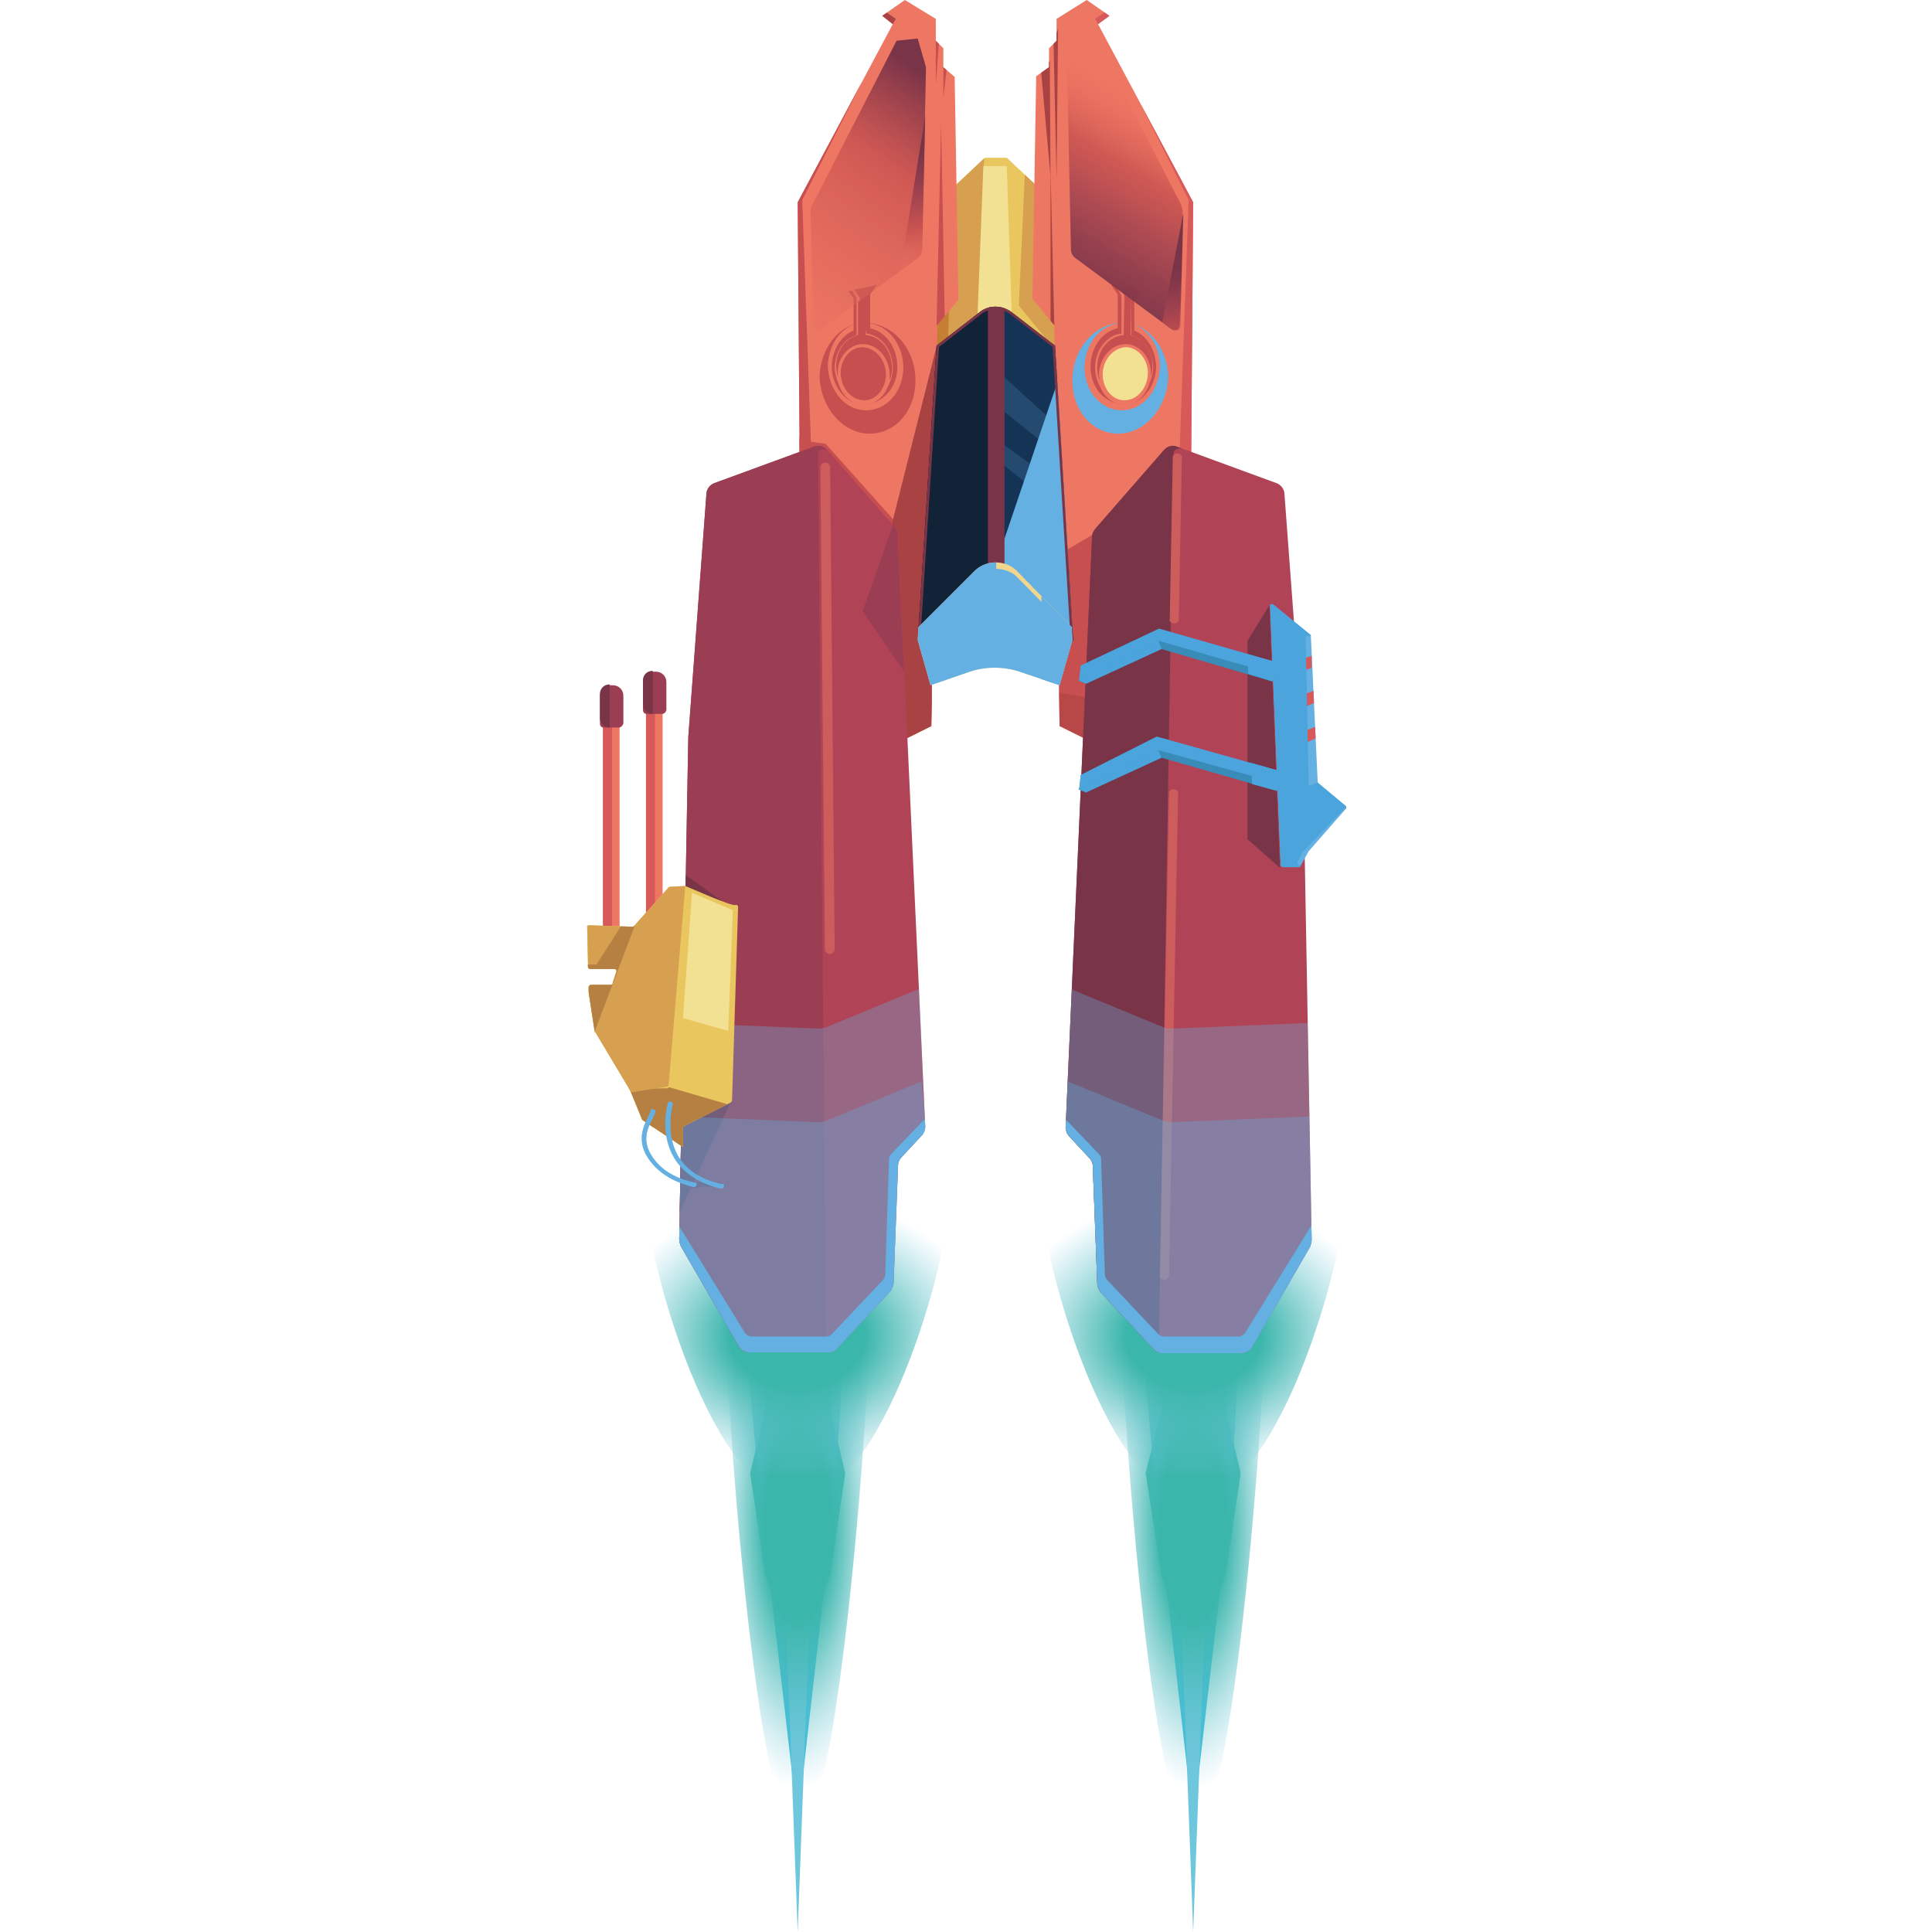 <?xml version="1.0" encoding="utf-8"?>
<!-- Generator: Adobe Illustrator 19.0.0, SVG Export Plug-In . SVG Version: 6.00 Build 0)  -->
<svg version="1.1" id="Calque_1" xmlns="http://www.w3.org/2000/svg" xmlns:xlink="http://www.w3.org/1999/xlink" x="0px" y="0px"
	 viewBox="0 0 256 256" style="enable-background:new 0 0 256 256;" xml:space="preserve">
<style type="text/css">
	.st0{fill:#EE7763;}
	.st1{fill:#D85959;}
	.st2{fill:#9C3E53;}
	.st3{fill:#7A3448;}
	.st4{fill:url(#XMLID_3_);}
	.st5{fill:url(#XMLID_4_);}
	.st6{fill:url(#XMLID_9_);}
	.st7{fill:url(#XMLID_12_);}
	.st8{fill:url(#XMLID_13_);}
	.st9{fill:url(#XMLID_14_);}
	.st10{fill:url(#XMLID_16_);}
	.st11{fill:url(#XMLID_19_);}
	.st12{fill:url(#XMLID_22_);}
	.st13{fill:url(#XMLID_23_);}
	.st14{fill:url(#XMLID_24_);}
	.st15{fill:url(#XMLID_25_);}
	.st16{clip-path:url(#XMLID_26_);fill:#D6A050;}
	.st17{clip-path:url(#XMLID_26_);fill:#C47F32;}
	.st18{clip-path:url(#XMLID_26_);fill:#F2E193;}
	.st19{clip-path:url(#XMLID_27_);fill:#A94242;}
	.st20{clip-path:url(#XMLID_27_);fill:#C74F4F;}
	.st21{opacity:0.49;clip-path:url(#XMLID_27_);fill:#A94242;}
	.st22{clip-path:url(#XMLID_29_);fill:#9C3E53;}
	.st23{clip-path:url(#XMLID_29_);fill:#7A3448;}
	.st24{clip-path:url(#XMLID_29_);}
	.st25{opacity:0.33;fill:#65B0E2;}
	.st26{clip-path:url(#XMLID_29_);fill:#65B0E2;}
	.st27{clip-path:url(#XMLID_36_);fill:#D85959;}
	.st28{clip-path:url(#XMLID_36_);fill:#A94242;}
	.st29{clip-path:url(#XMLID_36_);fill:#C74F4F;}
	.st30{opacity:0.49;clip-path:url(#XMLID_36_);fill:#A94242;}
	.st31{clip-path:url(#XMLID_36_);}
	.st32{fill:#65B0E2;}
	.st33{fill:#F2E193;}
	.st34{fill:none;}
	.st35{fill:#C74F4F;}
	.st36{clip-path:url(#XMLID_37_);fill:#7A3448;}
	.st37{clip-path:url(#XMLID_37_);fill:#65B0E2;}
	.st38{clip-path:url(#XMLID_37_);fill:#CD5D5D;}
	.st39{clip-path:url(#XMLID_37_);}
	.st40{clip-path:url(#XMLID_38_);fill:#B78043;}
	.st41{clip-path:url(#XMLID_38_);fill:#D6A050;}
	.st42{clip-path:url(#XMLID_39_);fill:#D85959;}
	.st43{clip-path:url(#XMLID_39_);fill:#4BA4DC;}
	.st44{fill:#388CB7;}
	.st45{fill:#4BA4DC;}
	.st46{fill:url(#XMLID_40_);}
	.st47{fill:url(#XMLID_41_);}
	.st48{clip-path:url(#XMLID_42_);fill:#122237;}
	.st49{opacity:0.19;clip-path:url(#XMLID_42_);fill:#65B0E2;}
	.st50{clip-path:url(#XMLID_42_);fill:#65B0E2;}
	.st51{clip-path:url(#XMLID_42_);fill:none;stroke:#7A3448;stroke-width:0.664;stroke-miterlimit:10;}
	.st52{clip-path:url(#XMLID_42_);fill:#7A3448;}
	.st53{clip-path:url(#XMLID_43_);fill:#65B0E2;}
	.st54{fill:#CD5D5D;}
	.st55{fill:url(#XMLID_44_);}
	.st56{fill:url(#XMLID_45_);}
	.st57{clip-path:url(#XMLID_46_);fill:#65B0E2;}
	.st58{clip-path:url(#XMLID_47_);fill:#65B0E2;}
</style>
<g id="XMLID_1_">
	<rect id="XMLID_145_" x="79.9" y="92.3" class="st0" width="2.2" height="33.7"/>
	<rect id="XMLID_154_" x="85.6" y="90.4" class="st0" width="2.2" height="33.7"/>
	<rect id="XMLID_155_" x="79.9" y="94.4" class="st1" width="1.2" height="30.3"/>
	<rect id="XMLID_158_" x="85.6" y="92.6" class="st1" width="1.2" height="30.3"/>
	<path id="XMLID_153_" class="st2" d="M82,96.4h-2c-0.3,0-0.5-0.2-0.5-0.5v-3.7c0-0.8,0.6-1.4,1.4-1.4h0.3c0.8,0,1.4,0.6,1.4,1.4
		v3.7C82.5,96.1,82.3,96.4,82,96.4z"/>
	<path id="XMLID_157_" class="st3" d="M80.8,96.4h-0.1c-0.6,0-1.2-0.5-1.2-1.2v-3.3c0-0.6,0.5-1.2,1.2-1.2h0.1V96.4z"/>
	<path id="XMLID_156_" class="st2" d="M87.7,94.6h-2c-0.3,0-0.5-0.2-0.5-0.5v-3.7c0-0.8,0.6-1.4,1.4-1.4h0.3c0.8,0,1.4,0.6,1.4,1.4
		v3.7C88.2,94.4,88,94.6,87.7,94.6z"/>
	<path id="XMLID_160_" class="st3" d="M86.5,94.6h-0.1c-0.6,0-1.2-0.5-1.2-1.2v-3.3c0-0.6,0.5-1.2,1.2-1.2h0.1V94.6z"/>
	<g id="XMLID_266_">
		
			<linearGradient id="XMLID_3_" gradientUnits="userSpaceOnUse" x1="105.692" y1="-16326.412" x2="105.692" y2="-16274.758" gradientTransform="matrix(1 0 0 -1 0 -16126)">
			<stop  offset="0.169" style="stop-color:#3BB6AB"/>
			<stop  offset="0.329" style="stop-color:#4DBBBA;stop-opacity:0.807"/>
			<stop  offset="0.585" style="stop-color:#60C2CD;stop-opacity:0.499"/>
			<stop  offset="0.817" style="stop-color:#6BC6D8;stop-opacity:0.22"/>
			<stop  offset="1" style="stop-color:#6EC7DC;stop-opacity:0"/>
		</linearGradient>
		<polygon id="XMLID_272_" class="st4" points="111.2,178.4 112.8,176.2 111.4,170.4 112.5,164.2 105.7,176.8 98.9,164.2 
			99.9,170.4 98.6,176.2 100.2,178.4 101.4,186.8 99.4,195.2 101.4,208.8 105.7,219.3 110,208.8 112,195.2 110,186.8 		"/>
		
			<linearGradient id="XMLID_4_" gradientUnits="userSpaceOnUse" x1="105.692" y1="-16329.194" x2="105.692" y2="-16292.286" gradientTransform="matrix(1 0 0 -1 0 -16126)">
			<stop  offset="0.169" style="stop-color:#3EBDDF"/>
			<stop  offset="0.248" style="stop-color:#47BFDE;stop-opacity:0.905"/>
			<stop  offset="0.668" style="stop-color:#65C5DD;stop-opacity:0.4"/>
			<stop  offset="1" style="stop-color:#6EC7DC;stop-opacity:0"/>
		</linearGradient>
		<polygon id="XMLID_271_" class="st5" points="105.7,166.4 92.7,159.3 99.3,183 100.7,198.3 105.7,241.4 110.6,198.3 111.6,182.5 
			118.6,159.3 		"/>
		
			<linearGradient id="XMLID_9_" gradientUnits="userSpaceOnUse" x1="105.692" y1="-16373.625" x2="105.692" y2="-16274.628" gradientTransform="matrix(1 0 0 -1 0 -16126)">
			<stop  offset="0.169" style="stop-color:#6EC7DC"/>
			<stop  offset="1" style="stop-color:#6EC7DC;stop-opacity:0"/>
		</linearGradient>
		<polygon id="XMLID_270_" class="st6" points="105.7,162.9 97.2,164.2 102.8,178.6 105.7,256 108.6,178.6 114.2,164.2 		"/>
		
			<linearGradient id="XMLID_12_" gradientUnits="userSpaceOnUse" x1="105.692" y1="-16340.851" x2="105.692" y2="-16267.376" gradientTransform="matrix(1 0 0 -1 0 -16126)">
			<stop  offset="0.169" style="stop-color:#6EC7DC"/>
			<stop  offset="1" style="stop-color:#6EC7DC;stop-opacity:0"/>
		</linearGradient>
		<polygon id="XMLID_269_" class="st7" points="105.7,151.9 97.2,153.3 102.8,167.7 105.7,221.1 108.6,167.7 114.2,153.3 		"/>
		
			<radialGradient id="XMLID_13_" cx="-161.698" cy="403.236" r="17.986" gradientTransform="matrix(0.675 0 0 1.931 214.861 -576.397)" gradientUnits="userSpaceOnUse">
			<stop  offset="0.359" style="stop-color:#3BB6AB"/>
			<stop  offset="0.514" style="stop-color:#45B9B3;stop-opacity:0.758"/>
			<stop  offset="0.783" style="stop-color:#5CC0C8;stop-opacity:0.338"/>
			<stop  offset="1" style="stop-color:#6EC7DC;stop-opacity:0"/>
		</radialGradient>
		<path id="XMLID_268_" class="st8" d="M115.5,168.7c0,15.4-4.4,74.1-9.8,74.1c-5.4,0-9.8-58.7-9.8-74.1s4.4,0.7,9.8,0.7
			C111.1,169.4,115.5,153.2,115.5,168.7z"/>
		
			<radialGradient id="XMLID_14_" cx="96.138" cy="1111.298" r="22.938" gradientTransform="matrix(1.087 0 0 0.815 1.182 -728.535)" gradientUnits="userSpaceOnUse">
			<stop  offset="0.359" style="stop-color:#3BB6AB"/>
			<stop  offset="0.514" style="stop-color:#45B9B3;stop-opacity:0.758"/>
			<stop  offset="0.783" style="stop-color:#5CC0C8;stop-opacity:0.338"/>
			<stop  offset="1" style="stop-color:#6EC7DC;stop-opacity:0"/>
		</radialGradient>
		<path id="XMLID_267_" class="st9" d="M125.8,158.7c0,8.3-9,39.9-20.1,39.9S85.6,167,85.6,158.7c0-8.3,9,0.4,20.1,0.4
			S125.8,150.4,125.8,158.7z"/>
	</g>
	<g id="XMLID_30_">
		
			<linearGradient id="XMLID_16_" gradientUnits="userSpaceOnUse" x1="158.121" y1="-16326.412" x2="158.121" y2="-16274.758" gradientTransform="matrix(1 0 0 -1 0 -16126)">
			<stop  offset="0.169" style="stop-color:#3BB6AB"/>
			<stop  offset="0.329" style="stop-color:#4DBBBA;stop-opacity:0.807"/>
			<stop  offset="0.585" style="stop-color:#60C2CD;stop-opacity:0.499"/>
			<stop  offset="0.817" style="stop-color:#6BC6D8;stop-opacity:0.22"/>
			<stop  offset="1" style="stop-color:#6EC7DC;stop-opacity:0"/>
		</linearGradient>
		<polygon id="XMLID_108_" class="st10" points="163.6,178.4 165.2,176.2 163.9,170.4 164.9,164.2 158.1,176.8 151.3,164.2 
			152.4,170.4 151,176.2 152.6,178.4 153.9,186.8 151.8,195.2 153.9,208.8 158.1,219.3 162.4,208.8 164.4,195.2 162.4,186.8 		"/>
		
			<linearGradient id="XMLID_19_" gradientUnits="userSpaceOnUse" x1="158.121" y1="-16329.194" x2="158.121" y2="-16292.286" gradientTransform="matrix(1 0 0 -1 0 -16126)">
			<stop  offset="0.169" style="stop-color:#3EBDDF"/>
			<stop  offset="0.248" style="stop-color:#47BFDE;stop-opacity:0.905"/>
			<stop  offset="0.668" style="stop-color:#65C5DD;stop-opacity:0.4"/>
			<stop  offset="1" style="stop-color:#6EC7DC;stop-opacity:0"/>
		</linearGradient>
		<polygon id="XMLID_107_" class="st11" points="158.1,166.4 145.2,159.3 151.8,183 153.2,198.3 158.1,241.4 163.1,198.3 164,182.5 
			171.1,159.3 		"/>
		
			<linearGradient id="XMLID_22_" gradientUnits="userSpaceOnUse" x1="158.121" y1="-16373.625" x2="158.121" y2="-16274.628" gradientTransform="matrix(1 0 0 -1 0 -16126)">
			<stop  offset="0.169" style="stop-color:#6EC7DC"/>
			<stop  offset="1" style="stop-color:#6EC7DC;stop-opacity:0"/>
		</linearGradient>
		<polygon id="XMLID_34_" class="st12" points="158.1,162.9 149.6,164.2 155.2,178.6 158.1,256 161,178.6 166.6,164.2 		"/>
		
			<linearGradient id="XMLID_23_" gradientUnits="userSpaceOnUse" x1="158.121" y1="-16340.851" x2="158.121" y2="-16267.376" gradientTransform="matrix(1 0 0 -1 0 -16126)">
			<stop  offset="0.169" style="stop-color:#6EC7DC"/>
			<stop  offset="1" style="stop-color:#6EC7DC;stop-opacity:0"/>
		</linearGradient>
		<polygon id="XMLID_33_" class="st13" points="158.1,151.9 149.6,153.3 155.2,167.7 158.1,221.1 161,167.7 166.6,153.3 		"/>
		
			<radialGradient id="XMLID_24_" cx="-84.041" cy="403.236" r="17.986" gradientTransform="matrix(0.675 0 0 1.931 214.861 -576.397)" gradientUnits="userSpaceOnUse">
			<stop  offset="0.359" style="stop-color:#3BB6AB"/>
			<stop  offset="0.514" style="stop-color:#45B9B3;stop-opacity:0.758"/>
			<stop  offset="0.783" style="stop-color:#5CC0C8;stop-opacity:0.338"/>
			<stop  offset="1" style="stop-color:#6EC7DC;stop-opacity:0"/>
		</radialGradient>
		<path id="XMLID_32_" class="st14" d="M167.9,168.7c0,15.4-4.4,74.1-9.8,74.1c-5.4,0-9.8-58.7-9.8-74.1s4.4,0.7,9.8,0.7
			C163.5,169.4,167.9,153.2,167.9,168.7z"/>
		
			<radialGradient id="XMLID_25_" cx="144.366" cy="1111.298" r="22.938" gradientTransform="matrix(1.087 0 0 0.815 1.182 -728.535)" gradientUnits="userSpaceOnUse">
			<stop  offset="0.359" style="stop-color:#3BB6AB"/>
			<stop  offset="0.514" style="stop-color:#45B9B3;stop-opacity:0.758"/>
			<stop  offset="0.783" style="stop-color:#5CC0C8;stop-opacity:0.338"/>
			<stop  offset="1" style="stop-color:#6EC7DC;stop-opacity:0"/>
		</radialGradient>
		<path id="XMLID_31_" class="st15" d="M178.2,158.7c0,8.3-9,39.9-20.1,39.9s-20.1-31.6-20.1-39.9c0-8.3,9,0.4,20.1,0.4
			C169.2,159.1,178.2,150.4,178.2,158.7z"/>
	</g>
	<g id="XMLID_28_">
		<defs>
			<path id="XMLID_11_" d="M145.1,72.1L144,33.9l-4.1-6.9l-6.5-6.1h-0.6h-0.8h0h-0.8h-0.7l-6.5,6.1l-4.1,6.9l-1.1,38.2l1.4,16.2
				l5.9-5.2c3.4-3,8.5-3,11.9,0l5.9,5.2L145.1,72.1z"/>
		</defs>
		<use xlink:href="#XMLID_11_"  style="overflow:visible;fill:#EAC65F;"/>
		<clipPath id="XMLID_26_">
			<use xlink:href="#XMLID_11_"  style="overflow:visible;"/>
		</clipPath>
		<polygon id="XMLID_18_" class="st16" points="130.4,21 129.4,50.3 120.3,49.9 125.4,24 		"/>
		<polygon id="XMLID_110_" class="st17" points="125.9,36.3 125.5,48.8 121.6,47.9 		"/>
		<polygon id="XMLID_122_" class="st16" points="135.8,23 135,40.5 140.5,47.2 139.2,22.6 		"/>
		<polygon id="XMLID_109_" class="st18" points="130.3,22 133.4,22 134.2,45.7 129.5,42.5 		"/>
	</g>
	<g id="XMLID_15_">
		<defs>
			<polygon id="XMLID_10_" points="119.9,0 124,2.5 124,5.4 125,6.4 125,8.9 126.5,10.2 127,39.7 124.2,43.1 123.4,96.2 
				106.3,104.7 105.7,26.8 118.3,3.2 116.9,2.1 			"/>
		</defs>
		<use xlink:href="#XMLID_10_"  style="overflow:visible;fill:#EE7763;"/>
		<clipPath id="XMLID_27_">
			<use xlink:href="#XMLID_10_"  style="overflow:visible;"/>
		</clipPath>
		<polygon id="XMLID_17_" class="st19" points="117.4,1.6 118.7,2.5 118.3,3.2 115.6,2.4 116.6,0.9 		"/>
		<polygon id="XMLID_35_" class="st20" points="107.5,60 106.3,26.5 114.1,11.1 104.2,26.4 104.7,62.6 		"/>
		<polygon id="XMLID_60_" class="st20" points="124.1,43.1 124.7,16.3 125.2,43 		"/>
		<polygon id="XMLID_61_" class="st20" points="124,4 124,11.2 124.4,5.8 		"/>
		<polygon id="XMLID_62_" class="st20" points="125,8.1 125,13 125.5,8.6 		"/>
		<polygon id="XMLID_63_" class="st20" points="121.4,94.4 119.5,70.1 109.4,58.8 104.9,58.2 104.3,61.3 119.8,95.7 		"/>
		<polygon id="XMLID_21_" class="st20" points="117.4,94.5 124.8,91.5 125.6,99.4 116.9,100.7 		"/>
		<polygon id="XMLID_68_" class="st20" points="108.2,59.2 103.4,56.4 104.4,60.6 		"/>
		<polygon id="XMLID_116_" class="st19" points="124.1,45.9 112.4,92.4 121.3,100.1 127.4,93.6 		"/>
		<polygon id="XMLID_126_" class="st21" points="123.8,91.7 118.3,92.7 119,100.9 124.2,97.7 		"/>
	</g>
	<g id="XMLID_64_">
		<defs>
			<path id="XMLID_8_" d="M107.8,59.2l-13.1,4.8c-0.6,0.2-1.1,0.8-1.1,1.5l-2.4,32.2c0,0,0,0.1,0,0.1L90,164.2
				c0,0.3,0.1,0.6,0.2,0.9l7.7,13.3c0.3,0.5,0.9,0.8,1.5,0.8h10.3c0.5,0,0.9-0.2,1.2-0.5l7-7.5c0.3-0.3,0.4-0.7,0.5-1.1l0.6-15.7
				c0-0.4,0.2-0.8,0.5-1.1l2.6-2.8c0.3-0.3,0.5-0.8,0.5-1.2L119,70.9c0-0.4-0.2-0.7-0.4-1l-8.9-10.2
				C109.2,59.1,108.5,58.9,107.8,59.2z"/>
		</defs>
		<use xlink:href="#XMLID_8_"  style="overflow:visible;fill:#B04356;"/>
		<clipPath id="XMLID_29_">
			<use xlink:href="#XMLID_8_"  style="overflow:visible;"/>
		</clipPath>
		<path id="XMLID_65_" class="st22" d="M112,60c0,0-3.6-1-3.6,0s1.1,122,1.1,122L85,178.3V154l0.8-71.1l5.4-21.7l11.8-2.3l9-1V60z"
			/>
		<polygon id="XMLID_66_" class="st23" points="96.7,146.3 89.5,161.8 88.7,114.4 97.5,120.7 		"/>
		<path id="XMLID_152_" class="st23" d="M95.8,157.2c0-0.2-0.1-0.3-0.2-0.4c-2.6-0.5-4.8-0.1-6.5,1.2c-2.4,1.8-3.1,4.6-3.2,5.6
			c0,0.2,0.1,0.3,0.3,0.3l0,0c0.2,0,0.3-0.1,0.3-0.2c0.2-0.9,0.8-3.6,3-5.2c1.6-1.2,3.6-1.5,6.1-1.1
			C95.6,157.5,95.8,157.4,95.8,157.2L95.8,157.2z"/>
		<path id="XMLID_149_" class="st23" d="M92.2,156.9c0-0.2-0.1-0.3-0.2-0.4c-2.6-0.5-4.8-0.1-6.5,1.2c-2.4,1.8-3.1,4.6-3.2,5.6
			c0,0.2,0.1,0.3,0.3,0.3l0,0c0.2,0,0.3-0.1,0.3-0.2c0.2-0.9,0.8-3.6,3-5.2c1.6-1.2,3.6-1.5,6.1-1.1C92,157.2,92.1,157.1,92.2,156.9
			L92.2,156.9z"/>
		<g id="XMLID_131_" class="st24">
			<path id="XMLID_127_" class="st25" d="M89.1,135.5l19.3,0.8c0.4,0,0.7-0.1,1.1-0.2l12.6-5.2l4.6,44.4l-31.5,8.7
				c0,0-13.9-24.5-13.8-25.6C81.7,157.2,89.1,135.5,89.1,135.5z"/>
			<path id="XMLID_130_" class="st25" d="M89.1,147.9l19.3,0.8c0.4,0,0.7-0.1,1.1-0.2l12.6-5.2l4.6,44.4l-31.5,8.7
				c0,0-13.9-24.5-13.8-25.6C81.7,169.6,89.1,147.9,89.1,147.9z"/>
		</g>
		<path id="XMLID_96_" class="st26" d="M123.1,147.7l-5,5.2c-0.2,0.2-0.3,0.4-0.3,0.7l-0.5,15.3c0,0.2-0.1,0.5-0.3,0.7l-6.8,7.2
			c-0.2,0.2-0.5,0.3-0.7,0.3h-9.9c-0.3,0-0.7-0.2-0.9-0.5l-9-14.6l-0.9,6.8l8.6,12l14.6-0.3l9-10.1L123.1,147.7z"/>
		<polygon id="XMLID_119_" class="st22" points="118.8,68.2 114.3,81 119.8,89 		"/>
	</g>
	<g id="XMLID_70_">
		<defs>
			<polygon id="XMLID_71_" points="144,0 140,2.5 140,5.4 139,6.4 139,8.9 137.3,10.1 136.8,39.6 139.7,43.1 140.4,96.2 
				157.5,104.7 158.1,26.8 145.5,3.2 147,2.1 			"/>
		</defs>
		<use xlink:href="#XMLID_71_"  style="overflow:visible;fill:#EE7763;"/>
		<clipPath id="XMLID_36_">
			<use xlink:href="#XMLID_71_"  style="overflow:visible;"/>
		</clipPath>
		<polygon id="XMLID_79_" class="st27" points="146.4,1.6 145.1,2.5 145.5,3.2 148.2,2.4 147.2,0.9 		"/>
		<polygon id="XMLID_78_" class="st27" points="156.3,60 157.5,26.5 149.8,11.1 159.6,26.4 159.1,62.6 		"/>
		<polygon id="XMLID_76_" class="st28" points="140.2,3.8 140,23.8 139.6,5.6 		"/>
		<polygon id="XMLID_75_" class="st28" points="139.1,8.1 139.2,23.4 137.9,8.9 		"/>
		<polygon id="XMLID_136_" class="st28" points="139.2,43.7 139.2,22.5 139.7,43.1 		"/>
		<polygon id="XMLID_74_" class="st29" points="136.5,99.8 136.9,75.5 145.7,70.3 159.4,60.9 159.5,61.3 143.5,100.4 		"/>
		<polygon id="XMLID_129_" class="st30" points="140,91.7 145.6,92.7 144.8,100.9 139.7,97.7 		"/>
		<g id="XMLID_166_" class="st31">
			<path id="XMLID_165_" class="st32" d="M149.5,42.8c2.4,0.4,4.1,2.8,4.2,5.6c0,2.8-1.8,5.5-4.3,5.9c-2.9,0.5-5.6-1.9-5.7-5.5
				c0-3.5,2.4-6.1,5.3-6c-3.6-0.2-7,3.2-6.9,7.8c0.1,4.7,3.7,7.6,7.4,6.7c3.1-0.8,5.3-4.1,5.3-7.6C154.6,46.3,152.5,43.3,149.5,42.8
				z"/>
			<path id="XMLID_164_" class="st33" d="M152.1,49.4c0,1.8-1.2,3.4-2.7,3.6c-1.7,0.3-3.2-1.2-3.3-3.3c0-2.1,1.5-3.7,3.2-3.7
				C150.8,46.1,152.1,47.6,152.1,49.4z"/>
			<g id="XMLID_159_">
				<path id="XMLID_162_" class="st34" d="M148.9,44.3l0,0.3L148.9,44.3c-1.9,0.1-3.6,2-3.5,4.4c0,2.6,1.9,4.4,4,4.1
					c1.9-0.3,3.3-2.2,3.3-4.4c0-2-1.2-3.7-2.9-4.1l0,0.3l0-0.3c-0.1,0-0.3-0.1-0.4-0.1C149.1,44.3,149,44.3,148.9,44.3z"/>
				<g id="XMLID_167_">
					<path id="XMLID_168_" class="st35" d="M149,39.2l-0.1,4.3l0,0.8l0,0.1c-1.9,0.1-3.6,2-3.5,4.4c0,0.6,0.1,1.1,0.3,1.6
						c0-0.2,0-0.4-0.1-0.6c0-2.4,1.7-4.3,3.7-4.2c1.8,0.1,3.2,1.8,3.2,3.8c0,0.2,0,0.3,0,0.5c0.1-0.4,0.2-0.9,0.2-1.4
						c0-2-1.2-3.7-2.9-4.1l0-0.2c0,0,0,0,0,0l0-0.4l0.1-3.9h0.2v-0.5l0.4-1l-2.1-0.5L149,39.2L149,39.2z"/>
					<path id="XMLID_169_" class="st35" d="M145.8,51.3c-0.4-0.7-0.7-1.6-0.7-2.5c0-2.5,1.6-4.4,3.5-4.6l0-0.7l0-4.3l-0.7-1.3
						l-0.7-0.2l0.9,1.3l0,4.5c-2,0.4-3.6,2.5-3.6,5.1c0,3,2.2,5.1,4.6,4.9C147.7,53.7,146.4,52.8,145.8,51.3z"/>
					<path id="XMLID_170_" class="st35" d="M150.3,43.8l0-4.3l0.7-0.9l-0.5-0.1l-0.6,1l0,4.2l0,0.7c1.7,0.5,2.8,2.2,2.9,4.2
						c0,0.8-0.2,1.5-0.5,2.2c-0.4,1.4-1.4,2.5-2.7,2.8c2.1-0.5,3.6-2.7,3.6-5.1C153.1,46.4,152,44.5,150.3,43.8z"/>
				</g>
			</g>
		</g>
	</g>
	<g id="XMLID_178_">
		<path id="XMLID_186_" class="st35" d="M113.9,42.8c-2.4,0.4-4.1,2.8-4.2,5.6c0,2.8,1.8,5.5,4.3,5.9c2.9,0.5,5.6-1.9,5.7-5.5
			c0-3.5-2.4-6.1-5.3-6c3.6-0.2,7,3.2,6.9,7.8c-0.1,4.7-3.7,7.6-7.4,6.7c-3.1-0.8-5.3-4.1-5.3-7.6C108.8,46.3,110.9,43.3,113.9,42.8
			z"/>
		<path id="XMLID_185_" class="st35" d="M111.4,49.4c0,1.8,1.2,3.4,2.7,3.6c1.7,0.3,3.2-1.2,3.3-3.3c0-2.1-1.5-3.7-3.2-3.7
			C112.6,46.1,111.4,47.6,111.4,49.4z"/>
		<g id="XMLID_179_">
			<path id="XMLID_184_" class="st34" d="M114.6,44.3l0,0.3L114.6,44.3c1.9,0.1,3.6,2,3.5,4.4c0,2.6-1.9,4.4-4,4.1
				c-1.9-0.3-3.3-2.2-3.3-4.4c0-2,1.2-3.7,2.9-4.1l0,0.3l0-0.3c0.1,0,0.3-0.1,0.4-0.1C114.3,44.3,114.4,44.3,114.6,44.3z"/>
			<g id="XMLID_180_">
				<path id="XMLID_183_" class="st35" d="M115,39.2l-0.2,4.3l-0.1,0.8l0,0.1c1.9,0.1,3.5,2,3.5,4.4c0,0.6-0.1,1.1-0.3,1.6
					c0-0.2,0-0.4,0-0.6c0-2.4-1.7-4.3-3.7-4.2c-1.8,0.1-3.2,1.8-3.2,3.8c0,0.2,0,0.3,0,0.5c-0.1-0.4-0.2-0.9-0.2-1.4
					c0-2,1.2-3.7,2.9-4.1l0-0.2c0,0,0,0,0,0l0-0.4l0-3.9h0.2v-0.5l-0.7-1l2.3-0.5L115,39.2L115,39.2z"/>
				<path id="XMLID_182_" class="st35" d="M117.6,51.3c0.4-0.7,0.7-1.6,0.7-2.5c0-2.5-1.6-4.4-3.5-4.6l0-0.7l0-4.3l0.7-1.3l0.7-0.2
					l-0.9,1.3l0,4.5c2,0.4,3.6,2.5,3.6,5.1c0,3-2.2,5.1-4.6,4.9C115.7,53.7,117,52.8,117.6,51.3z"/>
				<path id="XMLID_181_" class="st35" d="M113.1,43.8l0-4.3l-0.7-0.9l0.5-0.1l0.6,1l0,4.2l0,0.7c-1.7,0.5-2.8,2.2-2.9,4.2
					c0,0.8,0.2,1.5,0.5,2.2c0.4,1.4,1.4,2.5,2.7,2.8c-2.1-0.5-3.6-2.7-3.6-5.1C110.3,46.4,111.4,44.5,113.1,43.8z"/>
			</g>
		</g>
	</g>
	<g id="XMLID_5_">
		<defs>
			<path id="XMLID_6_" d="M156,59.2l13.1,4.8c0.6,0.2,1.1,0.8,1.1,1.5l2.4,32.2c0,0,0,0.1,0,0.1l1.2,66.5c0,0.3-0.1,0.6-0.2,0.9
				l-7.7,13.3c-0.3,0.5-0.9,0.8-1.5,0.8h-10.3c-0.5,0-0.9-0.2-1.2-0.5l-7-7.5c-0.3-0.3-0.4-0.7-0.5-1.1l-0.6-15.7
				c0-0.4-0.2-0.8-0.5-1.1l-2.6-2.8c-0.3-0.3-0.5-0.8-0.5-1.2l3.5-78.3c0-0.4,0.2-0.7,0.4-1l8.9-10.2
				C154.6,59.1,155.3,58.9,156,59.2z"/>
		</defs>
		<use xlink:href="#XMLID_6_"  style="overflow:visible;fill:#B04356;"/>
		<clipPath id="XMLID_37_">
			<use xlink:href="#XMLID_6_"  style="overflow:visible;"/>
		</clipPath>
		<path id="XMLID_69_" class="st36" d="M158,59.4c0,0-2.5-0.4-2.5,0.7s-2,121.9-2,121.9l-22.5-3.9v-24.3l0.7-71.1l5.3-21.7l12-2.3
			l9.1-1V59.4z"/>
		<polygon id="XMLID_67_" class="st36" points="165.3,111.2 169.6,115 168.2,80.2 165.3,84.9 		"/>
		<path id="XMLID_100_" class="st37" d="M140.6,147.7l5,5.2c0.2,0.2,0.3,0.4,0.3,0.7l0.5,15.3c0,0.2,0.1,0.5,0.3,0.7l6.8,7.2
			c0.2,0.2,0.5,0.3,0.7,0.3h9.9c0.3,0,0.7-0.2,0.9-0.5l9-14.6l0.9,6.8l-8.6,12l-14.6-0.3l-9-10.1L140.6,147.7z"/>
		<path id="XMLID_111_" class="st38" d="M154.3,169.6l-0.1,0c-0.3,0-0.6-0.3-0.5-0.6l1.2-63.9c0-0.3,0.3-0.6,0.6-0.5l0.1,0
			c0.3,0,0.6,0.3,0.5,0.6l-1.2,63.9C154.8,169.3,154.6,169.6,154.3,169.6z"/>
		<g id="XMLID_132_" class="st39">
			<path id="XMLID_134_" class="st25" d="M174.5,135.5l-19.3,0.8c-0.4,0-0.7-0.1-1.1-0.2l-12.6-5.2l-4.6,44.4l31.5,8.7
				c0,0,13.9-24.5,13.8-25.6C181.9,157.2,174.5,135.5,174.5,135.5z"/>
			<path id="XMLID_133_" class="st25" d="M174.5,147.9l-19.3,0.8c-0.4,0-0.7-0.1-1.1-0.2l-12.6-5.2l-4.6,44.4l31.5,8.7
				c0,0,13.9-24.5,13.8-25.6S174.5,147.9,174.5,147.9z"/>
		</g>
	</g>
	<g id="XMLID_137_">
		<defs>
			<path id="XMLID_20_" d="M90.8,117.4l-2,0.1c-0.1,0-0.3,0.1-0.3,0.2l-4.4,4.9c0,0.1-0.2,0.2-0.3,0.2l-5.7-0.2
				c-0.2,0-0.4,0.1-0.3,0.3l0.1,5.2c0,0.2,0.2,0.3,0.3,0.3h3.2c0.2,0,0.3,0.1,0.3,0.3l-0.5,1.5c0,0.2-0.1,0.3-0.3,0.3l-2.6,0
				c-0.2,0-0.3,0.2-0.3,0.3l0,0.7c0,0,0,0,0,0l0.8,5.2c0,0,0,0.1,0.1,0.1l4.6,7.7c0,0,1.6,3.9,1.6,3.9l5.4,3.6l0-2.7l6.3-3.2
				c0.1-0.1,0.2-0.2,0.2-0.3l0.8-25.6c0-0.2-0.1-0.3-0.3-0.3C97.3,120.3,90.9,117.4,90.8,117.4z"/>
		</defs>
		<use xlink:href="#XMLID_20_"  style="overflow:visible;fill:#EAC65F;"/>
		<clipPath id="XMLID_38_">
			<use xlink:href="#XMLID_20_"  style="overflow:visible;"/>
		</clipPath>
		<path id="XMLID_139_" class="st40" d="M88.8,144.1l8.2,2.4l-7,6.8l-7.6-5.8l0.7-3.2l5.4-0.1C88.6,144,88.7,144.1,88.8,144.1z"/>
		<path id="XMLID_135_" class="st41" d="M90.8,117.4l-2.2,26.3c0,0.2-0.1,0.3-0.3,0.3l-5,0.8c-0.1,0-0.2,0-0.3,0l-4.7-0.2l-0.5-22.4
			l13.6-7.9L90.8,117.4z"/>
		<polygon id="XMLID_138_" class="st40" points="84.1,122.7 78.6,137.2 75.8,132.9 83,121.6 		"/>
		<path id="XMLID_141_" class="st40" d="M77.8,127.6c0,0,0,0.2,0.2,0.2c0.2,0,3.3,0,3.3,0c0.2,0,0.4,0.1,0.4,0.3l-0.1,0.8l-4,0
			L77.8,127.6z"/>
		<path id="XMLID_150_" class="st40" d="M93.6,158.1c0,0.2-0.2,0.3-0.4,0.3c-2.9-0.7-5-2.1-6.2-4.1c-1.7-2.9-1.1-6.1-0.8-7.2
			c0-0.2,0.2-0.3,0.4-0.2l0,0c0.2,0.1,0.3,0.2,0.2,0.4c-0.2,1-0.8,4,0.7,6.7c1.1,1.9,3,3.2,5.8,3.8
			C93.5,157.7,93.6,157.9,93.6,158.1L93.6,158.1z"/>
		<path id="XMLID_151_" class="st40" d="M99.6,153.7c0,0.2-0.1,0.4-0.3,0.4c-3,0.5-5.4,0-7.3-1.5c-2.6-2-3.3-5.2-3.5-6.3
			c0-0.2,0.1-0.4,0.3-0.4l0,0c0.2,0,0.3,0.1,0.4,0.3c0.2,1,0.8,4,3.2,5.9c1.7,1.3,4,1.8,6.8,1.3C99.4,153.4,99.6,153.5,99.6,153.7
			L99.6,153.7z"/>
	</g>
	<g id="XMLID_80_">
		<defs>
			<path id="XMLID_7_" d="M168.7,80.1l4.9,4c0.1,0,0.1,0.1,0.1,0.2l0.9,19.3c0,0.1,0,0.1,0.1,0.2l3.6,3c0.1,0.1,0.1,0.3,0,0.4
				l-4.9,5.6c0,0,0,0,0,0l-1.1,2c0,0.1-0.1,0.1-0.2,0.1h-2.1c-0.1,0-0.2-0.1-0.3-0.2l-1.4-34.4C168.2,80.1,168.5,80,168.7,80.1z"/>
		</defs>
		<use xlink:href="#XMLID_7_"  style="overflow:visible;fill:#65B0E2;"/>
		<clipPath id="XMLID_39_">
			<use xlink:href="#XMLID_7_"  style="overflow:visible;"/>
		</clipPath>
		<polygon id="XMLID_72_" class="st42" points="168.4,84.1 172.9,87.2 173.8,86.9 173.8,88.5 172.9,88.8 168.5,86.1 		"/>
		<polygon id="XMLID_81_" class="st42" points="168.6,88.9 173.1,91.9 174.1,91.5 174.2,93.1 173.1,93.6 168.6,90.8 		"/>
		<polygon id="XMLID_82_" class="st42" points="168.8,93.7 173.3,96.7 174.3,96.3 174.4,97.8 173.3,98.3 168.8,95.6 		"/>
		<path id="XMLID_83_" class="st43" d="M173.9,84.1l-0.7,0.1c-0.1,0-0.2,0.1-0.2,0.2l0.4,19.5c0,0.1,0.1,0.2,0.2,0.2l1.1-0.5
			l4.1,3.4l-0.6,0.1l-5.6,5.8c-0.1,0.1,0.2-0.3,0.1-0.2l-0.7,1.4c-0.1,0.2-0.1,0.4,0,0.5l0.8,0.1l-3.5,1c0,0-2.8-36.5-2.5-36.6
			c0.2-0.1,3.9,0.3,4.1,0.3C171.2,79.6,173.9,84.1,173.9,84.1z"/>
		<polygon id="XMLID_84_" class="st43" points="174.8,103.6 173.5,104.2 178.5,107.3 178.4,106.9 		"/>
		<polygon id="XMLID_86_" class="st43" points="169.2,79.5 167.9,80 173.1,84.3 174.3,84.2 		"/>
	</g>
	<g id="XMLID_91_">
		<polygon id="XMLID_95_" class="st44" points="142.9,104.6 143.9,105 153.9,100.4 169.2,104.8 169.8,103.9 153,98.1 143.3,103.9 		
			"/>
		<polygon id="XMLID_94_" class="st45" points="169.7,102.2 153.3,97.6 143.2,102.7 143,104.6 153.5,99.4 169.8,103.9 		"/>
		<polygon id="XMLID_93_" class="st45" points="153.3,97.6 153.5,99.4 143,104.6 143.2,102.7 		"/>
		<polygon id="XMLID_92_" class="st45" points="153.5,99.4 153.9,100.4 143.9,105 143,104.6 		"/>
	</g>
	<g id="XMLID_90_">
		<polygon id="XMLID_87_" class="st44" points="142.9,90.2 143.9,90.6 153.9,86 168.6,90.3 169.1,89.4 153,83.7 143.3,89.5 		"/>
		<polygon id="XMLID_85_" class="st45" points="169,87.7 153.6,83.3 143.2,88.2 143,90.2 153.5,84.9 169.1,89.4 		"/>
		<polygon id="XMLID_88_" class="st45" points="153.6,83.3 153.5,84.9 143,90.2 143.2,88.2 		"/>
		<polygon id="XMLID_89_" class="st45" points="153.5,84.9 153.9,86 143.9,90.6 143,90.2 		"/>
	</g>
	<polygon id="XMLID_97_" class="st45" points="165.9,103.9 165.8,101.1 169.7,102.2 169.8,103.9 169.2,104.8 	"/>
	<polygon id="XMLID_98_" class="st45" points="165.4,89.3 165.3,86.7 169,87.7 169.1,89.4 168.6,90.3 	"/>
	
		<linearGradient id="XMLID_40_" gradientUnits="userSpaceOnUse" x1="101.035" y1="-16173.688" x2="125.525" y2="-16138.055" gradientTransform="matrix(1 0 0 -1 0 -16126)">
		<stop  offset="9.803922e-003" style="stop-color:#EE7763;stop-opacity:0.2"/>
		<stop  offset="0.706" style="stop-color:#C74F4F;stop-opacity:0.765"/>
		<stop  offset="1" style="stop-color:#7A3448"/>
	</linearGradient>
	<path id="XMLID_99_" class="st46" d="M122.7,8.9L122.2,33c0,0.5-0.2,0.9-0.6,1.2l-12.7,9.4c-0.5,0.3-1.1,0-1.1-0.5l-0.4-15.2
		c0-0.3,0.1-0.5,0.2-0.7l11.2-21.8l2.8-0.3L122.7,8.9z"/>
	
		<linearGradient id="XMLID_41_" gradientUnits="userSpaceOnUse" x1="-96.154" y1="14.778" x2="-81.679" y2="38.958" gradientTransform="matrix(-1 0 0 1 58.891 0)">
		<stop  offset="9.803922e-003" style="stop-color:#EE7763;stop-opacity:0.2"/>
		<stop  offset="0.331" style="stop-color:#C74F4F;stop-opacity:0.765"/>
		<stop  offset="0.53" style="stop-color:#A5444F;stop-opacity:0.835"/>
		<stop  offset="0.717" style="stop-color:#8D3B4C;stop-opacity:0.901"/>
		<stop  offset="0.88" style="stop-color:#7F3649;stop-opacity:0.958"/>
		<stop  offset="1" style="stop-color:#7A3448"/>
	</linearGradient>
	<path id="XMLID_102_" class="st47" d="M141.4,8.9l0.5,24.1c0,0.5,0.2,0.9,0.6,1.2l12.7,9.4c0.5,0.3,1.1,0,1.1-0.5l0.4-15.1
		c0-0.3-0.1-0.6-0.2-0.9L145.3,5.3L142.5,5L141.4,8.9z"/>
	<g id="XMLID_105_">
		<defs>
			<path id="XMLID_103_" d="M129.9,41.3l-5.8,4.5l-2.5,39.1l10.4-0.6l10.2,0.6l-2.4-39.1l-5.7-4.4C132.8,40.4,131.1,40.4,129.9,41.3
				z"/>
		</defs>
		<use xlink:href="#XMLID_103_"  style="overflow:visible;fill:#153354;"/>
		<clipPath id="XMLID_42_">
			<use xlink:href="#XMLID_103_"  style="overflow:visible;"/>
		</clipPath>
		<polygon id="XMLID_112_" class="st48" points="141.3,73 137.5,73.4 137.9,82.9 143.4,85.5 		"/>
		<polygon id="XMLID_117_" class="st48" points="131.7,40 123.1,45.4 120.8,84.9 131.8,79.2 		"/>
		<polygon id="XMLID_118_" class="st49" points="132,60.8 141.4,68.4 142.6,65.9 132.7,58.7 		"/>
		<polygon id="XMLID_121_" class="st49" points="132.9,54.4 142.3,62 143.5,59.5 132.9,49.8 		"/>
		<polygon id="XMLID_120_" class="st50" points="140.2,50.4 131.6,75.8 139.8,81.6 142.5,83.9 		"/>
		<path id="XMLID_106_" class="st51" d="M129.9,41.3l-5.8,4.5l-2.5,39.1l10.4-0.6l10.2,0.6l-2.4-39.1l-5.7-4.4
			C132.8,40.4,131.1,40.4,129.9,41.3z"/>
		<rect id="XMLID_104_" x="130.9" y="36.1" class="st52" width="2.2" height="48.8"/>
	</g>
	<g id="XMLID_124_">
		<defs>
			<path id="XMLID_113_" d="M129.3,75.5l-7.6,7.6l-0.1,1.7l1.7,6l5.2-1.8c2.1-0.7,4.5-0.7,6.6,0l5.3,1.8l1.7-6l-0.1-1.7l-7.4-7.6
				C133.1,74.2,130.8,74.2,129.3,75.5z"/>
		</defs>
		<use xlink:href="#XMLID_113_"  style="overflow:visible;fill:#F3D68D;"/>
		<clipPath id="XMLID_43_">
			<use xlink:href="#XMLID_113_"  style="overflow:visible;"/>
		</clipPath>
		<path id="XMLID_123_" class="st53" d="M129.5,76.2l-7,6.9l-0.1,1.6L124,90l4.8-1.6c2-0.7,4.1-0.7,6.1,0l4.9,1.6l1.6-5.4l-0.1-1.5
			l-6.8-6.9C133,75.1,130.9,75.1,129.5,76.2z"/>
		<polygon id="XMLID_125_" class="st53" points="138,78.8 138,90.9 141.7,91.8 143.7,81.6 		"/>
		<path id="XMLID_128_" class="st53" d="M141.3,84.6H138c-3.3,0-6-2.7-6-6v-4.1l-1.2-0.8l-7.7,3.6l-2.3,7.9l0.8,0l-0.1,6.5l17.9,3.1
			l4.9-9.5L141.3,84.6z"/>
	</g>
	<path id="XMLID_115_" class="st54" d="M109.9,126.4l0.1,0c0.3,0,0.6-0.3,0.6-0.6L110,61.9c0-0.3-0.3-0.6-0.6-0.6l-0.1,0
		c-0.3,0-0.6,0.3-0.6,0.6l0.6,63.9C109.3,126.1,109.6,126.4,109.9,126.4z"/>
	<path id="XMLID_114_" class="st54" d="M155.6,82.6l-0.1,0c-0.3,0-0.6-0.3-0.5-0.6l0.4-21.4c0-0.3,0.3-0.6,0.6-0.5l0.1,0
		c0.3,0,0.6,0.3,0.5,0.6l-0.4,21.4C156.2,82.4,155.9,82.6,155.6,82.6z"/>
	
		<linearGradient id="XMLID_44_" gradientUnits="userSpaceOnUse" x1="121.927" y1="-16161.589" x2="120.375" y2="-16145.92" gradientTransform="matrix(1 0 0 -1 0 -16126)">
		<stop  offset="9.803922e-003" style="stop-color:#EE7763;stop-opacity:0.2"/>
		<stop  offset="0.331" style="stop-color:#C74F4F;stop-opacity:0.765"/>
		<stop  offset="0.53" style="stop-color:#A5444F;stop-opacity:0.835"/>
		<stop  offset="0.717" style="stop-color:#8D3B4C;stop-opacity:0.901"/>
		<stop  offset="0.88" style="stop-color:#7F3649;stop-opacity:0.958"/>
		<stop  offset="1" style="stop-color:#7A3448"/>
	</linearGradient>
	<path id="XMLID_77_" class="st55" d="M119.3,35.9c0,0,2-1.4,2.4-1.8s0.5-1,0.5-1l0.4-17.8L119.3,35.9z"/>
	
		<linearGradient id="XMLID_45_" gradientUnits="userSpaceOnUse" x1="156.554" y1="-16173.513" x2="155.37" y2="-16161.565" gradientTransform="matrix(1 0 0 -1 0 -16126)">
		<stop  offset="9.803922e-003" style="stop-color:#EE7763;stop-opacity:0.2"/>
		<stop  offset="0.331" style="stop-color:#C74F4F;stop-opacity:0.765"/>
		<stop  offset="0.53" style="stop-color:#A5444F;stop-opacity:0.835"/>
		<stop  offset="0.717" style="stop-color:#8D3B4C;stop-opacity:0.901"/>
		<stop  offset="0.88" style="stop-color:#7F3649;stop-opacity:0.958"/>
		<stop  offset="1" style="stop-color:#7A3448"/>
	</linearGradient>
	<path id="XMLID_73_" class="st56" d="M154,42.7l1.3,1c0.3,0.2,0.5,0.1,0.7,0.1c0.5-0.2,0.4-0.8,0.4-0.8l0.4-14.8L154,42.7z"/>
	<polygon id="XMLID_140_" class="st33" points="96.5,136.6 90.5,134.9 91.7,118.3 97.1,120.6 	"/>
	<g id="XMLID_142_">
		<defs>
			<path id="XMLID_144_" d="M95.9,157.2c0,0.2-0.2,0.3-0.4,0.3c-2.9-0.7-5-2.1-6.2-4.1c-1.7-2.9-1.1-6.1-0.8-7.2
				c0-0.2,0.2-0.3,0.4-0.2l0,0c0.2,0.1,0.3,0.2,0.2,0.4c-0.2,1-0.8,4,0.7,6.7c1.1,1.9,3,3.2,5.8,3.8C95.8,156.8,96,157,95.9,157.2
				L95.9,157.2z"/>
		</defs>
		<use xlink:href="#XMLID_144_"  style="overflow:visible;fill:#65B0E2;"/>
		<clipPath id="XMLID_46_">
			<use xlink:href="#XMLID_144_"  style="overflow:visible;"/>
		</clipPath>
		<path id="XMLID_146_" class="st57" d="M96.3,156.9c0,0.2-0.2,0.3-0.4,0.3c-2.9-0.7-5-2.1-6.2-4.1c-1.7-2.9-1.1-6.1-0.8-7.2
			c0-0.2,0.2-0.3,0.4-0.2l0,0c0.2,0.1,0.3,0.2,0.2,0.4c-0.2,1-0.8,4,0.7,6.7c1.1,1.9,3,3.2,5.8,3.8
			C96.3,156.6,96.4,156.8,96.3,156.9L96.3,156.9z"/>
	</g>
	<g id="XMLID_147_">
		<defs>
			<path id="XMLID_143_" d="M92.3,157c0,0.2-0.2,0.3-0.4,0.3c-2.9-0.7-5-2.1-6.2-4.1c-1.7-2.9,0.3-5,0.5-6c0-0.2,0.2-0.3,0.4-0.2
				l0,0c0.2,0.1,0.3,0.2,0.2,0.4c-0.2,1-2.1,2.9-0.6,5.5c1.1,1.9,3,3.2,5.8,3.8C92.2,156.6,92.3,156.8,92.3,157L92.3,157z"/>
		</defs>
		<use xlink:href="#XMLID_143_"  style="overflow:visible;fill:#65B0E2;"/>
		<clipPath id="XMLID_47_">
			<use xlink:href="#XMLID_143_"  style="overflow:visible;"/>
		</clipPath>
		<path id="XMLID_148_" class="st58" d="M92.6,156.7c0,0.2-0.2,0.3-0.4,0.3c-2.9-0.7-5-2.1-6.2-4.1c-1.7-2.9,0.3-5,0.5-6
			c0-0.2,0.2-0.3,0.4-0.2l0,0c0.2,0.1,0.3,0.2,0.2,0.4c-0.2,1-2.1,2.9-0.6,5.5c1.1,1.9,3,3.2,5.8,3.8
			C92.6,156.3,92.7,156.5,92.6,156.7L92.6,156.7z"/>
	</g>
</g>
</svg>
